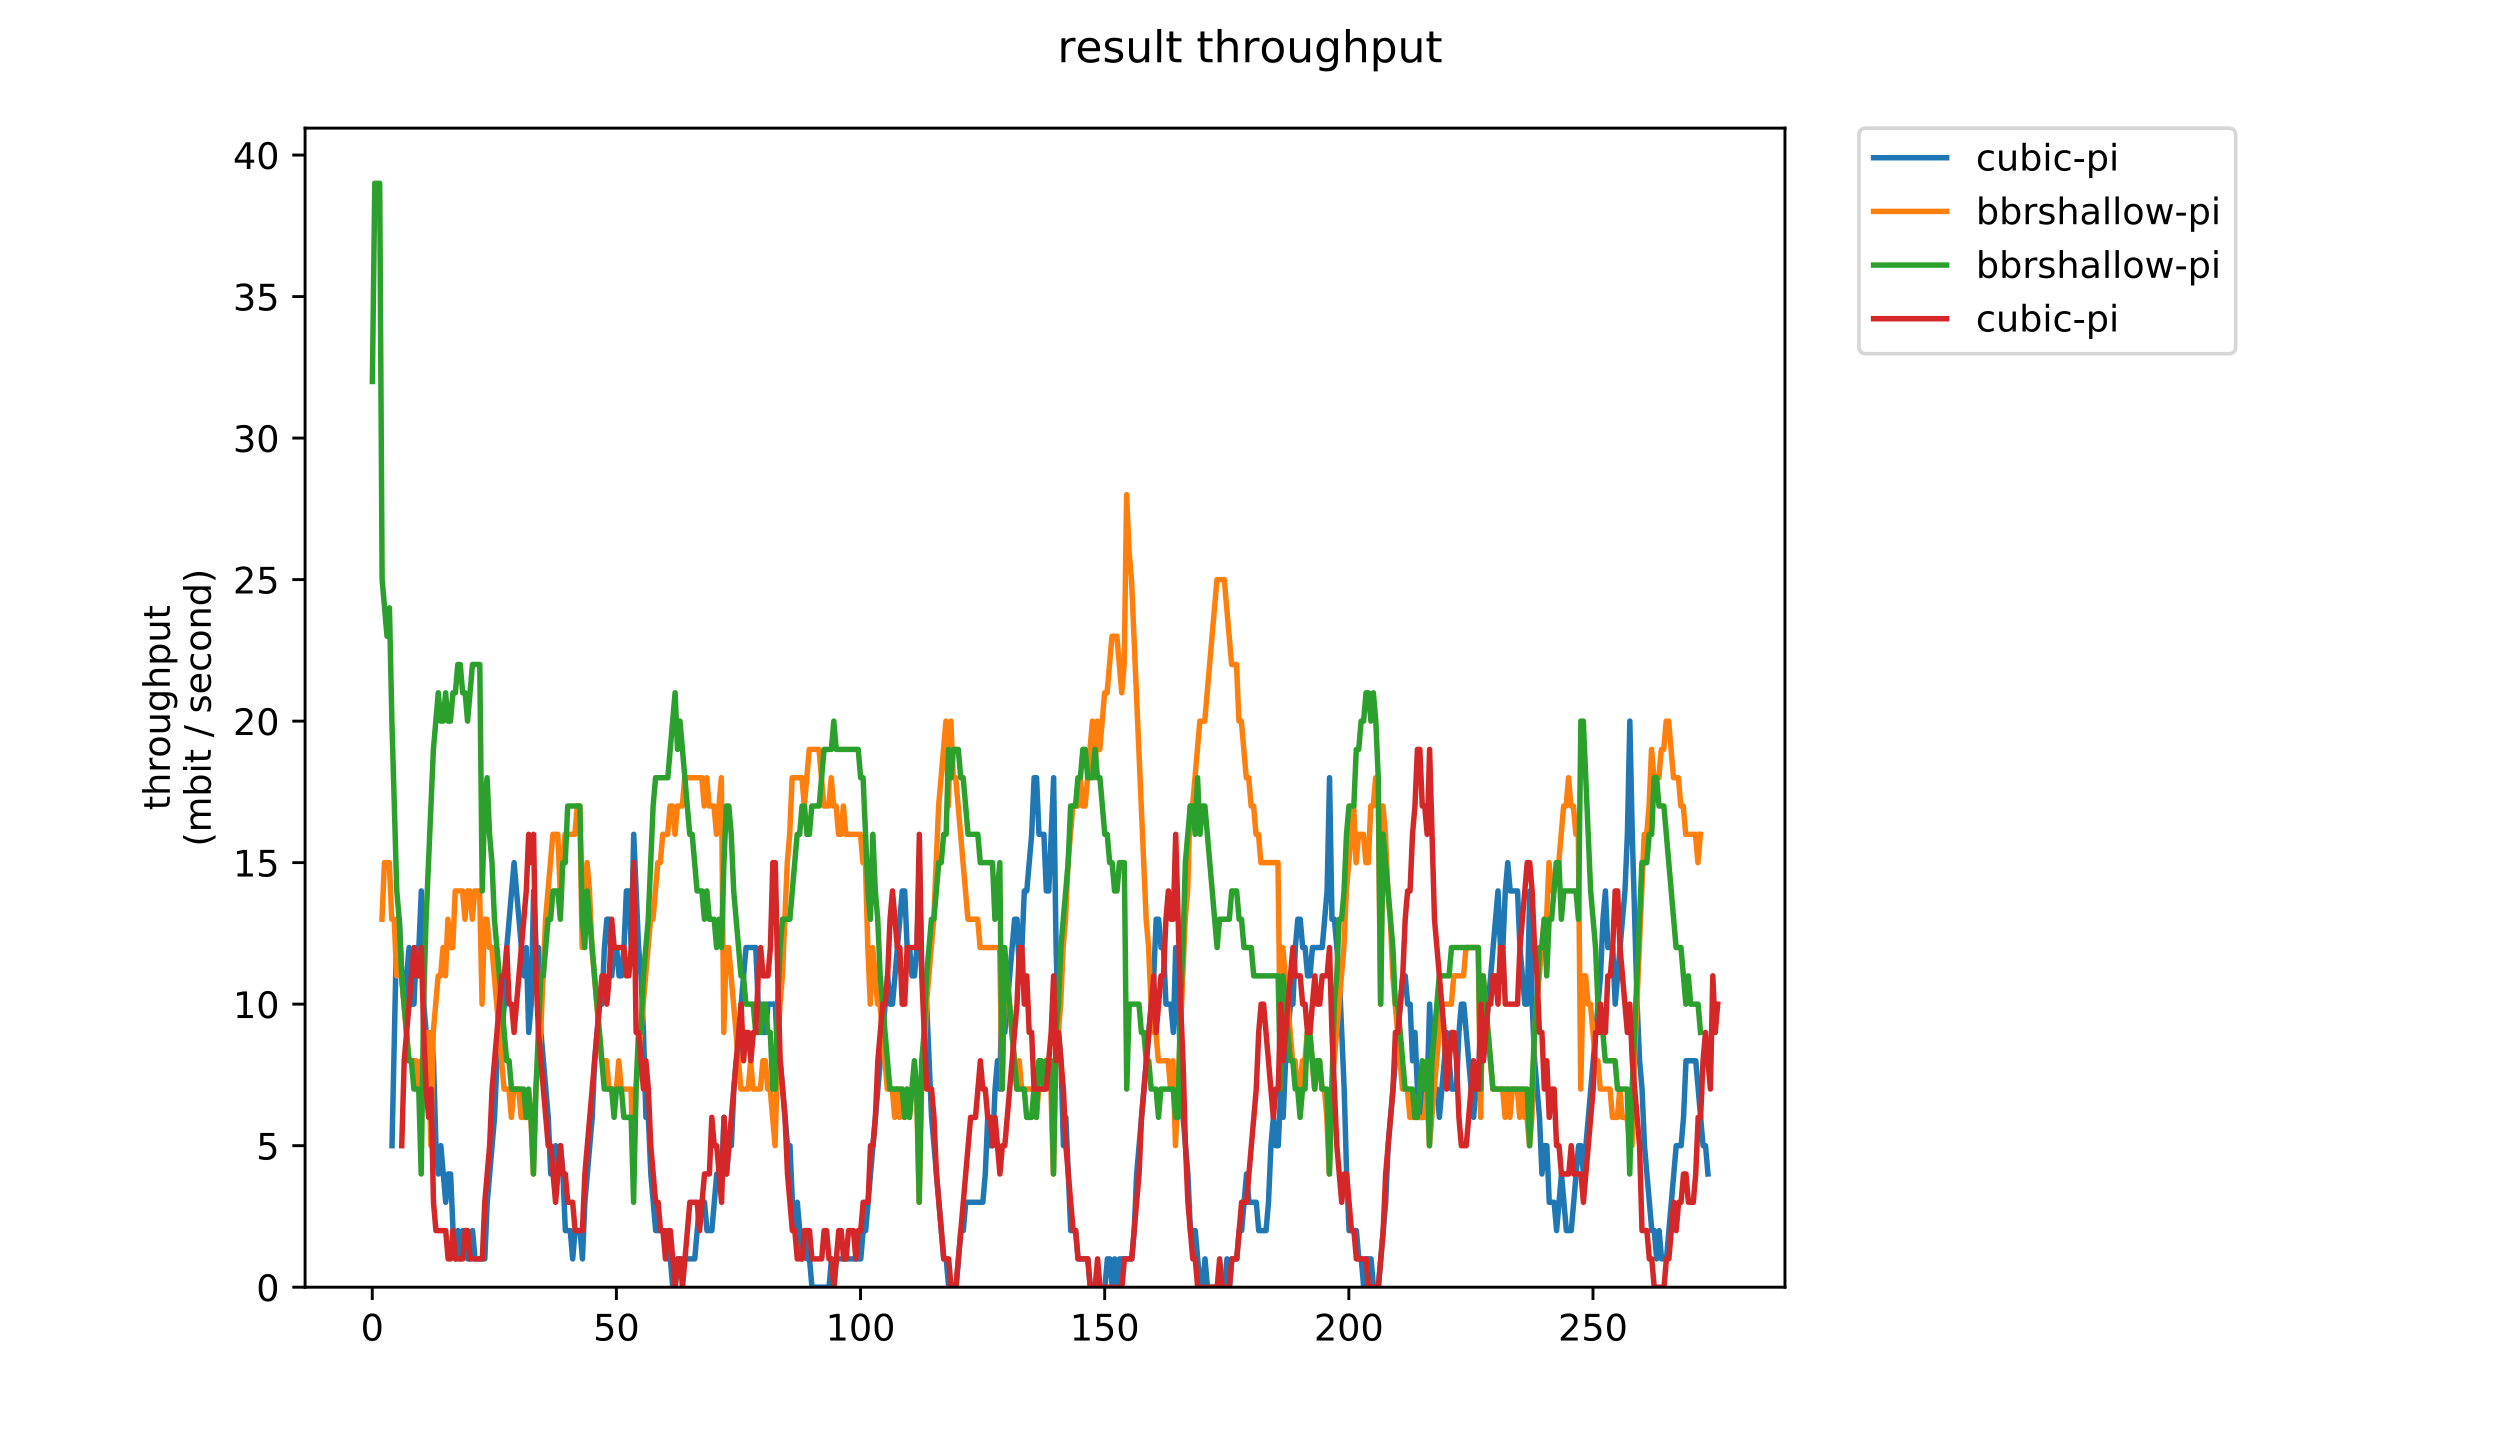 <?xml version="1.0" encoding="utf-8" standalone="no"?>
<!DOCTYPE svg PUBLIC "-//W3C//DTD SVG 1.1//EN"
  "http://www.w3.org/Graphics/SVG/1.1/DTD/svg11.dtd">
<!-- Created with matplotlib (https://matplotlib.org/) -->
<svg height="396pt" version="1.1" viewBox="0 0 684 396" width="684pt" xmlns="http://www.w3.org/2000/svg" xmlns:xlink="http://www.w3.org/1999/xlink">
 <defs>
  <style type="text/css">
*{stroke-linecap:butt;stroke-linejoin:round;}
  </style>
 </defs>
 <g id="figure_1">
  <g id="patch_1">
   <path d="M 0 396 
L 684 396 
L 684 0 
L 0 0 
z
" style="fill:#ffffff;"/>
  </g>
  <g id="axes_1">
   <g id="patch_2">
    <path d="M 83.472 352.174 
L 488.365 352.174 
L 488.365 35.062 
L 83.472 35.062 
z
" style="fill:#ffffff;"/>
   </g>
   <g id="matplotlib.axis_1">
    <g id="xtick_1">
     <g id="line2d_1">
      <defs>
       <path d="M 0 0 
L 0 3.5 
" id="m245834bb10" style="stroke:#000000;stroke-width:0.8;"/>
      </defs>
      <g>
       <use style="stroke:#000000;stroke-width:0.8;" x="101.849" xlink:href="#m245834bb10" y="352.174"/>
      </g>
     </g>
     <g id="text_1">
      <!-- 0 -->
      <defs>
       <path d="M 31.781 66.406 
Q 24.172 66.406 20.328 58.906 
Q 16.5 51.422 16.5 36.375 
Q 16.5 21.391 20.328 13.891 
Q 24.172 6.391 31.781 6.391 
Q 39.453 6.391 43.281 13.891 
Q 47.125 21.391 47.125 36.375 
Q 47.125 51.422 43.281 58.906 
Q 39.453 66.406 31.781 66.406 
z
M 31.781 74.219 
Q 44.047 74.219 50.516 64.516 
Q 56.984 54.828 56.984 36.375 
Q 56.984 17.969 50.516 8.266 
Q 44.047 -1.422 31.781 -1.422 
Q 19.531 -1.422 13.062 8.266 
Q 6.594 17.969 6.594 36.375 
Q 6.594 54.828 13.062 64.516 
Q 19.531 74.219 31.781 74.219 
z
" id="DejaVuSans-48"/>
      </defs>
      <g transform="translate(98.667 366.773)scale(0.1 -0.1)">
       <use xlink:href="#DejaVuSans-48"/>
      </g>
     </g>
    </g>
    <g id="xtick_2">
     <g id="line2d_2">
      <g>
       <use style="stroke:#000000;stroke-width:0.8;" x="168.647" xlink:href="#m245834bb10" y="352.174"/>
      </g>
     </g>
     <g id="text_2">
      <!-- 50 -->
      <defs>
       <path d="M 10.797 72.906 
L 49.516 72.906 
L 49.516 64.594 
L 19.828 64.594 
L 19.828 46.734 
Q 21.969 47.469 24.109 47.828 
Q 26.266 48.188 28.422 48.188 
Q 40.625 48.188 47.75 41.5 
Q 54.891 34.812 54.891 23.391 
Q 54.891 11.625 47.562 5.094 
Q 40.234 -1.422 26.906 -1.422 
Q 22.312 -1.422 17.547 -0.641 
Q 12.797 0.141 7.719 1.703 
L 7.719 11.625 
Q 12.109 9.234 16.797 8.062 
Q 21.484 6.891 26.703 6.891 
Q 35.156 6.891 40.078 11.328 
Q 45.016 15.766 45.016 23.391 
Q 45.016 31 40.078 35.438 
Q 35.156 39.891 26.703 39.891 
Q 22.75 39.891 18.812 39.016 
Q 14.891 38.141 10.797 36.281 
z
" id="DejaVuSans-53"/>
      </defs>
      <g transform="translate(162.284 366.773)scale(0.1 -0.1)">
       <use xlink:href="#DejaVuSans-53"/>
       <use x="63.623" xlink:href="#DejaVuSans-48"/>
      </g>
     </g>
    </g>
    <g id="xtick_3">
     <g id="line2d_3">
      <g>
       <use style="stroke:#000000;stroke-width:0.8;" x="235.445" xlink:href="#m245834bb10" y="352.174"/>
      </g>
     </g>
     <g id="text_3">
      <!-- 100 -->
      <defs>
       <path d="M 12.406 8.297 
L 28.516 8.297 
L 28.516 63.922 
L 10.984 60.406 
L 10.984 69.391 
L 28.422 72.906 
L 38.281 72.906 
L 38.281 8.297 
L 54.391 8.297 
L 54.391 0 
L 12.406 0 
z
" id="DejaVuSans-49"/>
      </defs>
      <g transform="translate(225.902 366.773)scale(0.1 -0.1)">
       <use xlink:href="#DejaVuSans-49"/>
       <use x="63.623" xlink:href="#DejaVuSans-48"/>
       <use x="127.246" xlink:href="#DejaVuSans-48"/>
      </g>
     </g>
    </g>
    <g id="xtick_4">
     <g id="line2d_4">
      <g>
       <use style="stroke:#000000;stroke-width:0.8;" x="302.244" xlink:href="#m245834bb10" y="352.174"/>
      </g>
     </g>
     <g id="text_4">
      <!-- 150 -->
      <g transform="translate(292.7 366.773)scale(0.1 -0.1)">
       <use xlink:href="#DejaVuSans-49"/>
       <use x="63.623" xlink:href="#DejaVuSans-53"/>
       <use x="127.246" xlink:href="#DejaVuSans-48"/>
      </g>
     </g>
    </g>
    <g id="xtick_5">
     <g id="line2d_5">
      <g>
       <use style="stroke:#000000;stroke-width:0.8;" x="369.042" xlink:href="#m245834bb10" y="352.174"/>
      </g>
     </g>
     <g id="text_5">
      <!-- 200 -->
      <defs>
       <path d="M 19.188 8.297 
L 53.609 8.297 
L 53.609 0 
L 7.328 0 
L 7.328 8.297 
Q 12.938 14.109 22.625 23.891 
Q 32.328 33.688 34.812 36.531 
Q 39.547 41.844 41.422 45.531 
Q 43.312 49.219 43.312 52.781 
Q 43.312 58.594 39.234 62.25 
Q 35.156 65.922 28.609 65.922 
Q 23.969 65.922 18.812 64.312 
Q 13.672 62.703 7.812 59.422 
L 7.812 69.391 
Q 13.766 71.781 18.938 73 
Q 24.125 74.219 28.422 74.219 
Q 39.75 74.219 46.484 68.547 
Q 53.219 62.891 53.219 53.422 
Q 53.219 48.922 51.531 44.891 
Q 49.859 40.875 45.406 35.406 
Q 44.188 33.984 37.641 27.219 
Q 31.109 20.453 19.188 8.297 
z
" id="DejaVuSans-50"/>
      </defs>
      <g transform="translate(359.498 366.773)scale(0.1 -0.1)">
       <use xlink:href="#DejaVuSans-50"/>
       <use x="63.623" xlink:href="#DejaVuSans-48"/>
       <use x="127.246" xlink:href="#DejaVuSans-48"/>
      </g>
     </g>
    </g>
    <g id="xtick_6">
     <g id="line2d_6">
      <g>
       <use style="stroke:#000000;stroke-width:0.8;" x="435.84" xlink:href="#m245834bb10" y="352.174"/>
      </g>
     </g>
     <g id="text_6">
      <!-- 250 -->
      <g transform="translate(426.297 366.773)scale(0.1 -0.1)">
       <use xlink:href="#DejaVuSans-50"/>
       <use x="63.623" xlink:href="#DejaVuSans-53"/>
       <use x="127.246" xlink:href="#DejaVuSans-48"/>
      </g>
     </g>
    </g>
   </g>
   <g id="matplotlib.axis_2">
    <g id="ytick_1">
     <g id="line2d_7">
      <defs>
       <path d="M 0 0 
L -3.5 0 
" id="m612b06672f" style="stroke:#000000;stroke-width:0.8;"/>
      </defs>
      <g>
       <use style="stroke:#000000;stroke-width:0.8;" x="83.472" xlink:href="#m612b06672f" y="352.174"/>
      </g>
     </g>
     <g id="text_7">
      <!-- 0 -->
      <g transform="translate(70.11 355.973)scale(0.1 -0.1)">
       <use xlink:href="#DejaVuSans-48"/>
      </g>
     </g>
    </g>
    <g id="ytick_2">
     <g id="line2d_8">
      <g>
       <use style="stroke:#000000;stroke-width:0.8;" x="83.472" xlink:href="#m612b06672f" y="313.455"/>
      </g>
     </g>
     <g id="text_8">
      <!-- 5 -->
      <g transform="translate(70.11 317.254)scale(0.1 -0.1)">
       <use xlink:href="#DejaVuSans-53"/>
      </g>
     </g>
    </g>
    <g id="ytick_3">
     <g id="line2d_9">
      <g>
       <use style="stroke:#000000;stroke-width:0.8;" x="83.472" xlink:href="#m612b06672f" y="274.735"/>
      </g>
     </g>
     <g id="text_9">
      <!-- 10 -->
      <g transform="translate(63.747 278.535)scale(0.1 -0.1)">
       <use xlink:href="#DejaVuSans-49"/>
       <use x="63.623" xlink:href="#DejaVuSans-48"/>
      </g>
     </g>
    </g>
    <g id="ytick_4">
     <g id="line2d_10">
      <g>
       <use style="stroke:#000000;stroke-width:0.8;" x="83.472" xlink:href="#m612b06672f" y="236.016"/>
      </g>
     </g>
     <g id="text_10">
      <!-- 15 -->
      <g transform="translate(63.747 239.815)scale(0.1 -0.1)">
       <use xlink:href="#DejaVuSans-49"/>
       <use x="63.623" xlink:href="#DejaVuSans-53"/>
      </g>
     </g>
    </g>
    <g id="ytick_5">
     <g id="line2d_11">
      <g>
       <use style="stroke:#000000;stroke-width:0.8;" x="83.472" xlink:href="#m612b06672f" y="197.297"/>
      </g>
     </g>
     <g id="text_11">
      <!-- 20 -->
      <g transform="translate(63.747 201.096)scale(0.1 -0.1)">
       <use xlink:href="#DejaVuSans-50"/>
       <use x="63.623" xlink:href="#DejaVuSans-48"/>
      </g>
     </g>
    </g>
    <g id="ytick_6">
     <g id="line2d_12">
      <g>
       <use style="stroke:#000000;stroke-width:0.8;" x="83.472" xlink:href="#m612b06672f" y="158.577"/>
      </g>
     </g>
     <g id="text_12">
      <!-- 25 -->
      <g transform="translate(63.747 162.377)scale(0.1 -0.1)">
       <use xlink:href="#DejaVuSans-50"/>
       <use x="63.623" xlink:href="#DejaVuSans-53"/>
      </g>
     </g>
    </g>
    <g id="ytick_7">
     <g id="line2d_13">
      <g>
       <use style="stroke:#000000;stroke-width:0.8;" x="83.472" xlink:href="#m612b06672f" y="119.858"/>
      </g>
     </g>
     <g id="text_13">
      <!-- 30 -->
      <defs>
       <path d="M 40.578 39.312 
Q 47.656 37.797 51.625 33 
Q 55.609 28.219 55.609 21.188 
Q 55.609 10.406 48.188 4.484 
Q 40.766 -1.422 27.094 -1.422 
Q 22.516 -1.422 17.656 -0.516 
Q 12.797 0.391 7.625 2.203 
L 7.625 11.719 
Q 11.719 9.328 16.594 8.109 
Q 21.484 6.891 26.812 6.891 
Q 36.078 6.891 40.938 10.547 
Q 45.797 14.203 45.797 21.188 
Q 45.797 27.641 41.281 31.266 
Q 36.766 34.906 28.719 34.906 
L 20.219 34.906 
L 20.219 43.016 
L 29.109 43.016 
Q 36.375 43.016 40.234 45.922 
Q 44.094 48.828 44.094 54.297 
Q 44.094 59.906 40.109 62.906 
Q 36.141 65.922 28.719 65.922 
Q 24.656 65.922 20.016 65.031 
Q 15.375 64.156 9.812 62.312 
L 9.812 71.094 
Q 15.438 72.656 20.344 73.438 
Q 25.25 74.219 29.594 74.219 
Q 40.828 74.219 47.359 69.109 
Q 53.906 64.016 53.906 55.328 
Q 53.906 49.266 50.438 45.094 
Q 46.969 40.922 40.578 39.312 
z
" id="DejaVuSans-51"/>
      </defs>
      <g transform="translate(63.747 123.657)scale(0.1 -0.1)">
       <use xlink:href="#DejaVuSans-51"/>
       <use x="63.623" xlink:href="#DejaVuSans-48"/>
      </g>
     </g>
    </g>
    <g id="ytick_8">
     <g id="line2d_14">
      <g>
       <use style="stroke:#000000;stroke-width:0.8;" x="83.472" xlink:href="#m612b06672f" y="81.139"/>
      </g>
     </g>
     <g id="text_14">
      <!-- 35 -->
      <g transform="translate(63.747 84.938)scale(0.1 -0.1)">
       <use xlink:href="#DejaVuSans-51"/>
       <use x="63.623" xlink:href="#DejaVuSans-53"/>
      </g>
     </g>
    </g>
    <g id="ytick_9">
     <g id="line2d_15">
      <g>
       <use style="stroke:#000000;stroke-width:0.8;" x="83.472" xlink:href="#m612b06672f" y="42.419"/>
      </g>
     </g>
     <g id="text_15">
      <!-- 40 -->
      <defs>
       <path d="M 37.797 64.312 
L 12.891 25.391 
L 37.797 25.391 
z
M 35.203 72.906 
L 47.609 72.906 
L 47.609 25.391 
L 58.016 25.391 
L 58.016 17.188 
L 47.609 17.188 
L 47.609 0 
L 37.797 0 
L 37.797 17.188 
L 4.891 17.188 
L 4.891 26.703 
z
" id="DejaVuSans-52"/>
      </defs>
      <g transform="translate(63.747 46.218)scale(0.1 -0.1)">
       <use xlink:href="#DejaVuSans-52"/>
       <use x="63.623" xlink:href="#DejaVuSans-48"/>
      </g>
     </g>
    </g>
    <g id="text_16">
     <!-- throughput -->
     <defs>
      <path d="M 18.312 70.219 
L 18.312 54.688 
L 36.812 54.688 
L 36.812 47.703 
L 18.312 47.703 
L 18.312 18.016 
Q 18.312 11.328 20.141 9.422 
Q 21.969 7.516 27.594 7.516 
L 36.812 7.516 
L 36.812 0 
L 27.594 0 
Q 17.188 0 13.234 3.875 
Q 9.281 7.766 9.281 18.016 
L 9.281 47.703 
L 2.688 47.703 
L 2.688 54.688 
L 9.281 54.688 
L 9.281 70.219 
z
" id="DejaVuSans-116"/>
      <path d="M 54.891 33.016 
L 54.891 0 
L 45.906 0 
L 45.906 32.719 
Q 45.906 40.484 42.875 44.328 
Q 39.844 48.188 33.797 48.188 
Q 26.516 48.188 22.312 43.547 
Q 18.109 38.922 18.109 30.906 
L 18.109 0 
L 9.078 0 
L 9.078 75.984 
L 18.109 75.984 
L 18.109 46.188 
Q 21.344 51.125 25.703 53.562 
Q 30.078 56 35.797 56 
Q 45.219 56 50.047 50.172 
Q 54.891 44.344 54.891 33.016 
z
" id="DejaVuSans-104"/>
      <path d="M 41.109 46.297 
Q 39.594 47.172 37.812 47.578 
Q 36.031 48 33.891 48 
Q 26.266 48 22.188 43.047 
Q 18.109 38.094 18.109 28.812 
L 18.109 0 
L 9.078 0 
L 9.078 54.688 
L 18.109 54.688 
L 18.109 46.188 
Q 20.953 51.172 25.484 53.578 
Q 30.031 56 36.531 56 
Q 37.453 56 38.578 55.875 
Q 39.703 55.766 41.062 55.516 
z
" id="DejaVuSans-114"/>
      <path d="M 30.609 48.391 
Q 23.391 48.391 19.188 42.75 
Q 14.984 37.109 14.984 27.297 
Q 14.984 17.484 19.156 11.844 
Q 23.344 6.203 30.609 6.203 
Q 37.797 6.203 41.984 11.859 
Q 46.188 17.531 46.188 27.297 
Q 46.188 37.016 41.984 42.703 
Q 37.797 48.391 30.609 48.391 
z
M 30.609 56 
Q 42.328 56 49.016 48.375 
Q 55.719 40.766 55.719 27.297 
Q 55.719 13.875 49.016 6.219 
Q 42.328 -1.422 30.609 -1.422 
Q 18.844 -1.422 12.172 6.219 
Q 5.516 13.875 5.516 27.297 
Q 5.516 40.766 12.172 48.375 
Q 18.844 56 30.609 56 
z
" id="DejaVuSans-111"/>
      <path d="M 8.5 21.578 
L 8.5 54.688 
L 17.484 54.688 
L 17.484 21.922 
Q 17.484 14.156 20.5 10.266 
Q 23.531 6.391 29.594 6.391 
Q 36.859 6.391 41.078 11.031 
Q 45.312 15.672 45.312 23.688 
L 45.312 54.688 
L 54.297 54.688 
L 54.297 0 
L 45.312 0 
L 45.312 8.406 
Q 42.047 3.422 37.719 1 
Q 33.406 -1.422 27.688 -1.422 
Q 18.266 -1.422 13.375 4.438 
Q 8.5 10.297 8.5 21.578 
z
M 31.109 56 
z
" id="DejaVuSans-117"/>
      <path d="M 45.406 27.984 
Q 45.406 37.75 41.375 43.109 
Q 37.359 48.484 30.078 48.484 
Q 22.859 48.484 18.828 43.109 
Q 14.797 37.75 14.797 27.984 
Q 14.797 18.266 18.828 12.891 
Q 22.859 7.516 30.078 7.516 
Q 37.359 7.516 41.375 12.891 
Q 45.406 18.266 45.406 27.984 
z
M 54.391 6.781 
Q 54.391 -7.172 48.188 -13.984 
Q 42 -20.797 29.203 -20.797 
Q 24.469 -20.797 20.266 -20.094 
Q 16.062 -19.391 12.109 -17.922 
L 12.109 -9.188 
Q 16.062 -11.328 19.922 -12.344 
Q 23.781 -13.375 27.781 -13.375 
Q 36.625 -13.375 41.016 -8.766 
Q 45.406 -4.156 45.406 5.172 
L 45.406 9.625 
Q 42.625 4.781 38.281 2.391 
Q 33.938 0 27.875 0 
Q 17.828 0 11.672 7.656 
Q 5.516 15.328 5.516 27.984 
Q 5.516 40.672 11.672 48.328 
Q 17.828 56 27.875 56 
Q 33.938 56 38.281 53.609 
Q 42.625 51.219 45.406 46.391 
L 45.406 54.688 
L 54.391 54.688 
z
" id="DejaVuSans-103"/>
      <path d="M 18.109 8.203 
L 18.109 -20.797 
L 9.078 -20.797 
L 9.078 54.688 
L 18.109 54.688 
L 18.109 46.391 
Q 20.953 51.266 25.266 53.625 
Q 29.594 56 35.594 56 
Q 45.562 56 51.781 48.094 
Q 58.016 40.188 58.016 27.297 
Q 58.016 14.406 51.781 6.484 
Q 45.562 -1.422 35.594 -1.422 
Q 29.594 -1.422 25.266 0.953 
Q 20.953 3.328 18.109 8.203 
z
M 48.688 27.297 
Q 48.688 37.203 44.609 42.844 
Q 40.531 48.484 33.406 48.484 
Q 26.266 48.484 22.188 42.844 
Q 18.109 37.203 18.109 27.297 
Q 18.109 17.391 22.188 11.75 
Q 26.266 6.109 33.406 6.109 
Q 40.531 6.109 44.609 11.75 
Q 48.688 17.391 48.688 27.297 
z
" id="DejaVuSans-112"/>
     </defs>
     <g transform="translate(46.47 221.675)rotate(-90)scale(0.1 -0.1)">
      <use xlink:href="#DejaVuSans-116"/>
      <use x="39.209" xlink:href="#DejaVuSans-104"/>
      <use x="102.588" xlink:href="#DejaVuSans-114"/>
      <use x="143.67" xlink:href="#DejaVuSans-111"/>
      <use x="204.852" xlink:href="#DejaVuSans-117"/>
      <use x="268.23" xlink:href="#DejaVuSans-103"/>
      <use x="331.707" xlink:href="#DejaVuSans-104"/>
      <use x="395.086" xlink:href="#DejaVuSans-112"/>
      <use x="458.562" xlink:href="#DejaVuSans-117"/>
      <use x="521.941" xlink:href="#DejaVuSans-116"/>
     </g>
     <!-- (mbit / second) -->
     <defs>
      <path d="M 31 75.875 
Q 24.469 64.656 21.281 53.656 
Q 18.109 42.672 18.109 31.391 
Q 18.109 20.125 21.312 9.062 
Q 24.516 -2 31 -13.188 
L 23.188 -13.188 
Q 15.875 -1.703 12.234 9.375 
Q 8.594 20.453 8.594 31.391 
Q 8.594 42.281 12.203 53.312 
Q 15.828 64.359 23.188 75.875 
z
" id="DejaVuSans-40"/>
      <path d="M 52 44.188 
Q 55.375 50.25 60.062 53.125 
Q 64.75 56 71.094 56 
Q 79.641 56 84.281 50.016 
Q 88.922 44.047 88.922 33.016 
L 88.922 0 
L 79.891 0 
L 79.891 32.719 
Q 79.891 40.578 77.094 44.375 
Q 74.312 48.188 68.609 48.188 
Q 61.625 48.188 57.562 43.547 
Q 53.516 38.922 53.516 30.906 
L 53.516 0 
L 44.484 0 
L 44.484 32.719 
Q 44.484 40.625 41.703 44.406 
Q 38.922 48.188 33.109 48.188 
Q 26.219 48.188 22.156 43.531 
Q 18.109 38.875 18.109 30.906 
L 18.109 0 
L 9.078 0 
L 9.078 54.688 
L 18.109 54.688 
L 18.109 46.188 
Q 21.188 51.219 25.484 53.609 
Q 29.781 56 35.688 56 
Q 41.656 56 45.828 52.969 
Q 50 49.953 52 44.188 
z
" id="DejaVuSans-109"/>
      <path d="M 48.688 27.297 
Q 48.688 37.203 44.609 42.844 
Q 40.531 48.484 33.406 48.484 
Q 26.266 48.484 22.188 42.844 
Q 18.109 37.203 18.109 27.297 
Q 18.109 17.391 22.188 11.75 
Q 26.266 6.109 33.406 6.109 
Q 40.531 6.109 44.609 11.75 
Q 48.688 17.391 48.688 27.297 
z
M 18.109 46.391 
Q 20.953 51.266 25.266 53.625 
Q 29.594 56 35.594 56 
Q 45.562 56 51.781 48.094 
Q 58.016 40.188 58.016 27.297 
Q 58.016 14.406 51.781 6.484 
Q 45.562 -1.422 35.594 -1.422 
Q 29.594 -1.422 25.266 0.953 
Q 20.953 3.328 18.109 8.203 
L 18.109 0 
L 9.078 0 
L 9.078 75.984 
L 18.109 75.984 
z
" id="DejaVuSans-98"/>
      <path d="M 9.422 54.688 
L 18.406 54.688 
L 18.406 0 
L 9.422 0 
z
M 9.422 75.984 
L 18.406 75.984 
L 18.406 64.594 
L 9.422 64.594 
z
" id="DejaVuSans-105"/>
      <path id="DejaVuSans-32"/>
      <path d="M 25.391 72.906 
L 33.688 72.906 
L 8.297 -9.281 
L 0 -9.281 
z
" id="DejaVuSans-47"/>
      <path d="M 44.281 53.078 
L 44.281 44.578 
Q 40.484 46.531 36.375 47.5 
Q 32.281 48.484 27.875 48.484 
Q 21.188 48.484 17.844 46.438 
Q 14.5 44.391 14.5 40.281 
Q 14.5 37.156 16.891 35.375 
Q 19.281 33.594 26.516 31.984 
L 29.594 31.297 
Q 39.156 29.25 43.188 25.516 
Q 47.219 21.781 47.219 15.094 
Q 47.219 7.469 41.188 3.016 
Q 35.156 -1.422 24.609 -1.422 
Q 20.219 -1.422 15.453 -0.562 
Q 10.688 0.297 5.422 2 
L 5.422 11.281 
Q 10.406 8.688 15.234 7.391 
Q 20.062 6.109 24.812 6.109 
Q 31.156 6.109 34.562 8.281 
Q 37.984 10.453 37.984 14.406 
Q 37.984 18.062 35.516 20.016 
Q 33.062 21.969 24.703 23.781 
L 21.578 24.516 
Q 13.234 26.266 9.516 29.906 
Q 5.812 33.547 5.812 39.891 
Q 5.812 47.609 11.281 51.797 
Q 16.75 56 26.812 56 
Q 31.781 56 36.172 55.266 
Q 40.578 54.547 44.281 53.078 
z
" id="DejaVuSans-115"/>
      <path d="M 56.203 29.594 
L 56.203 25.203 
L 14.891 25.203 
Q 15.484 15.922 20.484 11.062 
Q 25.484 6.203 34.422 6.203 
Q 39.594 6.203 44.453 7.469 
Q 49.312 8.734 54.109 11.281 
L 54.109 2.781 
Q 49.266 0.734 44.188 -0.344 
Q 39.109 -1.422 33.891 -1.422 
Q 20.797 -1.422 13.156 6.188 
Q 5.516 13.812 5.516 26.812 
Q 5.516 40.234 12.766 48.109 
Q 20.016 56 32.328 56 
Q 43.359 56 49.781 48.891 
Q 56.203 41.797 56.203 29.594 
z
M 47.219 32.234 
Q 47.125 39.594 43.094 43.984 
Q 39.062 48.391 32.422 48.391 
Q 24.906 48.391 20.391 44.141 
Q 15.875 39.891 15.188 32.172 
z
" id="DejaVuSans-101"/>
      <path d="M 48.781 52.594 
L 48.781 44.188 
Q 44.969 46.297 41.141 47.344 
Q 37.312 48.391 33.406 48.391 
Q 24.656 48.391 19.812 42.844 
Q 14.984 37.312 14.984 27.297 
Q 14.984 17.281 19.812 11.734 
Q 24.656 6.203 33.406 6.203 
Q 37.312 6.203 41.141 7.25 
Q 44.969 8.297 48.781 10.406 
L 48.781 2.094 
Q 45.016 0.344 40.984 -0.531 
Q 36.969 -1.422 32.422 -1.422 
Q 20.062 -1.422 12.781 6.344 
Q 5.516 14.109 5.516 27.297 
Q 5.516 40.672 12.859 48.328 
Q 20.219 56 33.016 56 
Q 37.156 56 41.109 55.141 
Q 45.062 54.297 48.781 52.594 
z
" id="DejaVuSans-99"/>
      <path d="M 54.891 33.016 
L 54.891 0 
L 45.906 0 
L 45.906 32.719 
Q 45.906 40.484 42.875 44.328 
Q 39.844 48.188 33.797 48.188 
Q 26.516 48.188 22.312 43.547 
Q 18.109 38.922 18.109 30.906 
L 18.109 0 
L 9.078 0 
L 9.078 54.688 
L 18.109 54.688 
L 18.109 46.188 
Q 21.344 51.125 25.703 53.562 
Q 30.078 56 35.797 56 
Q 45.219 56 50.047 50.172 
Q 54.891 44.344 54.891 33.016 
z
" id="DejaVuSans-110"/>
      <path d="M 45.406 46.391 
L 45.406 75.984 
L 54.391 75.984 
L 54.391 0 
L 45.406 0 
L 45.406 8.203 
Q 42.578 3.328 38.25 0.953 
Q 33.938 -1.422 27.875 -1.422 
Q 17.969 -1.422 11.734 6.484 
Q 5.516 14.406 5.516 27.297 
Q 5.516 40.188 11.734 48.094 
Q 17.969 56 27.875 56 
Q 33.938 56 38.25 53.625 
Q 42.578 51.266 45.406 46.391 
z
M 14.797 27.297 
Q 14.797 17.391 18.875 11.75 
Q 22.953 6.109 30.078 6.109 
Q 37.203 6.109 41.297 11.75 
Q 45.406 17.391 45.406 27.297 
Q 45.406 37.203 41.297 42.844 
Q 37.203 48.484 30.078 48.484 
Q 22.953 48.484 18.875 42.844 
Q 14.797 37.203 14.797 27.297 
z
" id="DejaVuSans-100"/>
      <path d="M 8.016 75.875 
L 15.828 75.875 
Q 23.141 64.359 26.781 53.312 
Q 30.422 42.281 30.422 31.391 
Q 30.422 20.453 26.781 9.375 
Q 23.141 -1.703 15.828 -13.188 
L 8.016 -13.188 
Q 14.5 -2 17.703 9.062 
Q 20.906 20.125 20.906 31.391 
Q 20.906 42.672 17.703 53.656 
Q 14.5 64.656 8.016 75.875 
z
" id="DejaVuSans-41"/>
     </defs>
     <g transform="translate(57.668 231.609)rotate(-90)scale(0.1 -0.1)">
      <use xlink:href="#DejaVuSans-40"/>
      <use x="39.014" xlink:href="#DejaVuSans-109"/>
      <use x="136.426" xlink:href="#DejaVuSans-98"/>
      <use x="199.902" xlink:href="#DejaVuSans-105"/>
      <use x="227.686" xlink:href="#DejaVuSans-116"/>
      <use x="266.895" xlink:href="#DejaVuSans-32"/>
      <use x="298.682" xlink:href="#DejaVuSans-47"/>
      <use x="332.373" xlink:href="#DejaVuSans-32"/>
      <use x="364.16" xlink:href="#DejaVuSans-115"/>
      <use x="416.26" xlink:href="#DejaVuSans-101"/>
      <use x="477.783" xlink:href="#DejaVuSans-99"/>
      <use x="532.764" xlink:href="#DejaVuSans-111"/>
      <use x="593.945" xlink:href="#DejaVuSans-110"/>
      <use x="657.324" xlink:href="#DejaVuSans-100"/>
      <use x="720.801" xlink:href="#DejaVuSans-41"/>
     </g>
    </g>
   </g>
   <g id="line2d_16">
    <path clip-path="url(#pf2ab424a81)" d="M 107.254 313.455 
L 108.59 251.504 
L 109.258 251.504 
L 109.926 266.992 
L 110.594 274.735 
L 111.93 259.248 
L 112.598 274.735 
L 113.266 274.735 
L 113.934 259.248 
L 114.602 259.248 
L 115.27 243.76 
L 115.938 274.735 
L 116.606 282.479 
L 117.274 297.967 
L 117.942 282.479 
L 118.61 290.223 
L 119.278 313.455 
L 119.946 321.199 
L 120.614 313.455 
L 121.949 328.943 
L 122.617 321.199 
L 123.285 321.199 
L 123.953 336.686 
L 124.621 344.43 
L 125.289 336.686 
L 125.957 344.43 
L 126.625 336.686 
L 127.293 336.686 
L 127.961 344.43 
L 128.629 344.43 
L 129.297 336.686 
L 129.965 344.43 
L 132.637 344.43 
L 133.305 328.943 
L 135.309 305.711 
L 135.977 290.223 
L 136.645 282.479 
L 137.313 282.479 
L 137.981 274.735 
L 138.649 259.248 
L 140.653 236.016 
L 143.325 266.992 
L 143.993 259.248 
L 144.661 282.479 
L 145.329 274.735 
L 145.997 243.76 
L 146.665 259.248 
L 147.333 259.248 
L 148.001 282.479 
L 150.005 305.711 
L 150.673 321.199 
L 151.341 321.199 
L 152.009 313.455 
L 152.677 321.199 
L 153.345 313.455 
L 154.013 321.199 
L 154.681 336.686 
L 156.017 336.686 
L 156.685 344.43 
L 157.353 336.686 
L 158.689 336.686 
L 159.357 344.43 
L 160.025 328.943 
L 162.029 305.711 
L 162.697 290.223 
L 164.032 274.735 
L 164.7 274.735 
L 165.368 259.248 
L 166.036 251.504 
L 166.704 251.504 
L 167.372 266.992 
L 168.04 259.248 
L 168.708 259.248 
L 169.376 266.992 
L 170.044 266.992 
L 170.712 259.248 
L 171.38 243.76 
L 172.048 243.76 
L 172.716 259.248 
L 173.384 228.272 
L 174.72 259.248 
L 175.388 266.992 
L 176.056 282.479 
L 176.724 305.711 
L 177.392 305.711 
L 178.06 321.199 
L 179.396 336.686 
L 182.068 336.686 
L 182.736 344.43 
L 183.404 344.43 
L 184.072 352.174 
L 184.74 352.174 
L 185.408 344.43 
L 190.084 344.43 
L 191.42 328.943 
L 192.756 328.943 
L 193.424 336.686 
L 194.76 336.686 
L 196.096 321.199 
L 197.432 321.199 
L 198.1 305.711 
L 198.768 321.199 
L 199.436 313.455 
L 200.104 313.455 
L 200.772 297.967 
L 201.44 290.223 
L 202.108 290.223 
L 202.776 274.735 
L 204.112 259.248 
L 206.783 259.248 
L 207.451 274.735 
L 208.119 274.735 
L 208.787 282.479 
L 209.455 282.479 
L 210.123 274.735 
L 212.127 274.735 
L 212.795 290.223 
L 213.463 290.223 
L 215.467 313.455 
L 216.135 313.455 
L 216.803 328.943 
L 217.471 336.686 
L 218.139 328.943 
L 219.475 344.43 
L 220.143 336.686 
L 220.811 344.43 
L 221.479 344.43 
L 222.147 352.174 
L 226.823 352.174 
L 227.491 344.43 
L 228.159 352.174 
L 228.827 344.43 
L 235.507 344.43 
L 236.175 336.686 
L 236.843 336.686 
L 242.855 266.992 
L 243.523 274.735 
L 244.191 274.735 
L 246.862 243.76 
L 247.53 243.76 
L 248.198 259.248 
L 248.866 259.248 
L 249.534 266.992 
L 250.202 266.992 
L 250.87 259.248 
L 251.538 236.016 
L 252.206 266.992 
L 252.874 266.992 
L 253.542 274.735 
L 254.878 305.711 
L 258.218 344.43 
L 258.886 344.43 
L 259.554 352.174 
L 261.558 352.174 
L 262.894 336.686 
L 263.562 336.686 
L 264.23 328.943 
L 268.906 328.943 
L 269.574 321.199 
L 270.242 305.711 
L 270.91 313.455 
L 271.578 313.455 
L 272.246 297.967 
L 272.914 290.223 
L 273.582 297.967 
L 274.25 259.248 
L 274.918 282.479 
L 277.59 251.504 
L 278.258 251.504 
L 278.926 266.992 
L 279.594 259.248 
L 280.262 243.76 
L 280.93 243.76 
L 282.266 228.272 
L 282.934 212.784 
L 283.602 212.784 
L 284.27 228.272 
L 285.606 228.272 
L 286.274 243.76 
L 286.942 243.76 
L 288.277 212.784 
L 288.945 259.248 
L 289.613 282.479 
L 290.281 290.223 
L 290.949 313.455 
L 291.617 305.711 
L 292.953 336.686 
L 294.289 336.686 
L 294.957 344.43 
L 297.629 344.43 
L 298.297 352.174 
L 302.305 352.174 
L 302.973 344.43 
L 303.641 344.43 
L 304.309 352.174 
L 304.977 344.43 
L 305.645 352.174 
L 306.313 344.43 
L 309.653 344.43 
L 310.321 336.686 
L 310.989 321.199 
L 315.665 266.992 
L 316.333 251.504 
L 317.001 251.504 
L 317.669 259.248 
L 318.337 259.248 
L 319.005 274.735 
L 320.341 274.735 
L 321.009 282.479 
L 321.677 259.248 
L 323.681 305.711 
L 325.017 321.199 
L 325.685 336.686 
L 327.021 336.686 
L 328.357 352.174 
L 329.024 352.174 
L 329.692 344.43 
L 330.36 352.174 
L 335.036 352.174 
L 335.704 344.43 
L 336.372 352.174 
L 337.04 344.43 
L 338.376 344.43 
L 339.044 336.686 
L 339.712 336.686 
L 341.048 321.199 
L 341.716 328.943 
L 343.72 328.943 
L 344.388 336.686 
L 346.392 336.686 
L 347.06 328.943 
L 347.728 313.455 
L 348.396 305.711 
L 349.064 313.455 
L 349.732 313.455 
L 350.4 297.967 
L 351.068 305.711 
L 351.736 290.223 
L 353.072 274.735 
L 353.74 274.735 
L 354.408 259.248 
L 355.076 251.504 
L 355.744 251.504 
L 356.412 259.248 
L 357.08 259.248 
L 357.748 266.992 
L 358.416 266.992 
L 359.084 259.248 
L 361.756 259.248 
L 363.092 243.76 
L 363.76 212.784 
L 364.428 251.504 
L 365.096 251.504 
L 366.432 266.992 
L 367.768 297.967 
L 368.436 321.199 
L 369.104 336.686 
L 371.107 336.686 
L 371.775 344.43 
L 372.443 344.43 
L 373.111 352.174 
L 373.779 344.43 
L 375.115 344.43 
L 375.783 352.174 
L 377.119 352.174 
L 379.123 328.943 
L 379.791 313.455 
L 383.799 266.992 
L 384.467 266.992 
L 385.135 274.735 
L 385.803 274.735 
L 386.471 290.223 
L 387.139 282.479 
L 387.807 297.967 
L 388.475 305.711 
L 389.143 305.711 
L 389.811 297.967 
L 390.479 297.967 
L 391.147 274.735 
L 391.815 290.223 
L 392.483 297.967 
L 393.151 297.967 
L 393.819 305.711 
L 395.823 282.479 
L 397.159 297.967 
L 398.495 297.967 
L 399.163 282.479 
L 399.831 274.735 
L 400.499 274.735 
L 403.171 305.711 
L 403.839 297.967 
L 404.507 297.967 
L 405.175 274.735 
L 405.843 290.223 
L 409.851 243.76 
L 410.519 259.248 
L 411.187 259.248 
L 411.855 243.76 
L 412.522 236.016 
L 413.19 243.76 
L 415.194 243.76 
L 415.862 259.248 
L 417.198 274.735 
L 417.866 274.735 
L 418.534 243.76 
L 419.202 274.735 
L 419.87 290.223 
L 421.206 305.711 
L 421.874 321.199 
L 422.542 313.455 
L 423.21 313.455 
L 423.878 328.943 
L 425.214 328.943 
L 425.882 336.686 
L 427.218 321.199 
L 428.554 336.686 
L 429.89 336.686 
L 431.894 313.455 
L 432.562 313.455 
L 433.23 321.199 
L 437.906 266.992 
L 438.574 251.504 
L 439.242 243.76 
L 439.91 259.248 
L 441.246 259.248 
L 441.914 274.735 
L 444.586 243.76 
L 445.254 228.272 
L 445.922 197.297 
L 446.59 228.272 
L 447.926 274.735 
L 448.594 290.223 
L 449.262 297.967 
L 449.93 313.455 
L 451.934 336.686 
L 452.602 336.686 
L 453.27 344.43 
L 453.937 336.686 
L 454.605 344.43 
L 455.941 344.43 
L 458.613 313.455 
L 459.949 313.455 
L 460.617 305.711 
L 461.285 290.223 
L 463.957 290.223 
L 465.961 313.455 
L 466.629 313.455 
L 467.297 321.199 
L 467.297 321.199 
" style="fill:none;stroke:#1f77b4;stroke-linecap:square;stroke-width:1.5;"/>
   </g>
   <g id="line2d_17">
    <path clip-path="url(#pf2ab424a81)" d="M 104.51 251.504 
L 105.178 236.016 
L 106.514 236.016 
L 107.182 251.504 
L 107.85 251.504 
L 108.518 266.992 
L 109.186 259.248 
L 111.858 290.223 
L 113.862 290.223 
L 114.53 297.967 
L 115.198 290.223 
L 115.865 290.223 
L 116.533 282.479 
L 117.201 282.479 
L 117.869 313.455 
L 118.537 282.479 
L 119.873 266.992 
L 120.541 266.992 
L 121.209 259.248 
L 121.877 266.992 
L 122.545 251.504 
L 123.213 259.248 
L 123.881 259.248 
L 124.549 243.76 
L 126.553 243.76 
L 127.221 251.504 
L 127.889 243.76 
L 128.557 243.76 
L 129.225 251.504 
L 129.893 243.76 
L 131.229 243.76 
L 131.897 274.735 
L 132.565 251.504 
L 133.233 251.504 
L 133.901 259.248 
L 134.569 259.248 
L 137.909 297.967 
L 139.245 297.967 
L 139.913 305.711 
L 140.581 297.967 
L 141.917 297.967 
L 142.585 305.711 
L 145.257 305.711 
L 145.925 321.199 
L 146.593 297.967 
L 147.929 282.479 
L 149.265 251.504 
L 151.269 228.272 
L 152.605 228.272 
L 153.273 243.76 
L 154.609 228.272 
L 157.28 228.272 
L 157.948 220.528 
L 158.616 220.528 
L 159.284 259.248 
L 159.952 243.76 
L 160.62 236.016 
L 161.288 243.76 
L 161.956 259.248 
L 164.628 290.223 
L 165.964 290.223 
L 166.632 297.967 
L 168.636 297.967 
L 169.304 290.223 
L 169.972 297.967 
L 172.644 297.967 
L 173.312 321.199 
L 173.98 297.967 
L 177.988 251.504 
L 178.656 251.504 
L 179.992 236.016 
L 180.66 236.016 
L 181.328 228.272 
L 182.664 228.272 
L 183.332 220.528 
L 184 220.528 
L 184.668 228.272 
L 185.336 220.528 
L 186.672 220.528 
L 187.34 212.784 
L 192.016 212.784 
L 192.684 220.528 
L 193.352 212.784 
L 194.02 220.528 
L 195.356 220.528 
L 196.024 228.272 
L 197.36 212.784 
L 198.028 282.479 
L 198.695 259.248 
L 199.363 259.248 
L 202.703 297.967 
L 204.707 297.967 
L 205.375 290.223 
L 206.043 297.967 
L 208.047 297.967 
L 208.715 290.223 
L 209.383 290.223 
L 210.051 297.967 
L 210.719 297.967 
L 212.055 313.455 
L 212.723 290.223 
L 213.391 274.735 
L 214.059 266.992 
L 215.395 236.016 
L 216.063 228.272 
L 216.731 212.784 
L 219.403 212.784 
L 220.071 220.528 
L 221.407 205.041 
L 224.079 205.041 
L 225.415 220.528 
L 226.751 220.528 
L 227.419 212.784 
L 228.087 220.528 
L 228.755 220.528 
L 229.423 228.272 
L 230.091 228.272 
L 230.759 220.528 
L 231.427 228.272 
L 235.435 228.272 
L 236.103 236.016 
L 236.771 236.016 
L 237.439 259.248 
L 238.107 274.735 
L 238.775 259.248 
L 240.11 274.735 
L 240.778 274.735 
L 242.782 297.967 
L 244.118 297.967 
L 244.786 305.711 
L 245.454 297.967 
L 246.122 305.711 
L 246.79 297.967 
L 247.458 305.711 
L 248.126 297.967 
L 248.794 305.711 
L 249.462 297.967 
L 250.798 297.967 
L 251.466 328.943 
L 252.134 297.967 
L 252.802 290.223 
L 253.47 274.735 
L 255.474 251.504 
L 256.81 220.528 
L 258.814 197.297 
L 259.482 220.528 
L 260.15 197.297 
L 260.818 212.784 
L 261.486 212.784 
L 264.826 251.504 
L 267.498 251.504 
L 268.166 259.248 
L 273.51 259.248 
L 274.178 297.967 
L 274.846 266.992 
L 275.514 266.992 
L 278.186 297.967 
L 278.854 290.223 
L 279.522 297.967 
L 282.861 297.967 
L 283.529 305.711 
L 284.197 297.967 
L 285.533 297.967 
L 286.201 290.223 
L 286.869 290.223 
L 287.537 297.967 
L 288.205 321.199 
L 288.873 290.223 
L 290.209 274.735 
L 290.877 259.248 
L 291.545 251.504 
L 292.213 236.016 
L 293.549 220.528 
L 294.885 220.528 
L 295.553 212.784 
L 296.221 220.528 
L 296.889 220.528 
L 298.893 197.297 
L 299.561 212.784 
L 300.229 197.297 
L 300.897 205.041 
L 302.233 189.553 
L 302.901 189.553 
L 304.237 174.065 
L 305.573 174.065 
L 306.909 189.553 
L 307.577 181.809 
L 308.245 135.346 
L 308.913 150.833 
L 309.581 158.577 
L 313.589 251.504 
L 314.257 259.248 
L 314.925 274.735 
L 315.593 282.479 
L 316.261 282.479 
L 316.929 290.223 
L 319.601 290.223 
L 320.269 297.967 
L 320.937 290.223 
L 321.605 313.455 
L 324.276 251.504 
L 324.944 243.76 
L 325.612 220.528 
L 326.28 220.528 
L 328.284 197.297 
L 329.62 197.297 
L 332.96 158.577 
L 334.964 158.577 
L 336.968 181.809 
L 338.304 181.809 
L 338.972 197.297 
L 339.64 197.297 
L 340.976 212.784 
L 341.644 212.784 
L 342.312 220.528 
L 342.98 220.528 
L 343.648 228.272 
L 344.316 228.272 
L 344.984 236.016 
L 349.66 236.016 
L 350.328 290.223 
L 350.996 259.248 
L 353.668 290.223 
L 354.336 290.223 
L 355.004 297.967 
L 355.672 297.967 
L 356.34 290.223 
L 357.008 290.223 
L 357.676 282.479 
L 358.344 282.479 
L 359.68 297.967 
L 360.348 290.223 
L 361.016 290.223 
L 361.684 297.967 
L 362.352 297.967 
L 363.02 305.711 
L 363.688 321.199 
L 364.356 297.967 
L 367.695 259.248 
L 368.363 243.76 
L 370.367 220.528 
L 371.035 236.016 
L 371.703 228.272 
L 373.039 228.272 
L 373.707 236.016 
L 374.375 236.016 
L 375.043 220.528 
L 375.711 220.528 
L 376.379 212.784 
L 377.047 212.784 
L 377.715 274.735 
L 378.383 220.528 
L 379.051 228.272 
L 379.719 243.76 
L 380.387 251.504 
L 381.055 266.992 
L 383.727 297.967 
L 385.063 297.967 
L 385.731 305.711 
L 389.739 305.711 
L 390.407 297.967 
L 391.075 313.455 
L 394.415 274.735 
L 397.087 274.735 
L 397.755 266.992 
L 400.427 266.992 
L 401.095 259.248 
L 404.435 259.248 
L 405.103 305.711 
L 405.771 266.992 
L 408.442 297.967 
L 411.114 297.967 
L 411.782 305.711 
L 412.45 297.967 
L 413.118 305.711 
L 413.786 297.967 
L 415.122 297.967 
L 415.79 305.711 
L 416.458 297.967 
L 417.126 305.711 
L 417.794 305.711 
L 418.462 313.455 
L 419.13 305.711 
L 419.798 282.479 
L 422.47 251.504 
L 423.138 251.504 
L 423.806 236.016 
L 424.474 243.76 
L 425.142 243.76 
L 425.81 236.016 
L 426.478 236.016 
L 427.814 220.528 
L 428.482 220.528 
L 429.15 212.784 
L 429.818 220.528 
L 430.486 220.528 
L 431.154 228.272 
L 431.822 228.272 
L 432.49 297.967 
L 433.158 266.992 
L 433.826 266.992 
L 434.494 274.735 
L 435.162 274.735 
L 436.498 290.223 
L 437.166 290.223 
L 437.834 297.967 
L 440.506 297.967 
L 441.174 305.711 
L 442.51 305.711 
L 443.178 297.967 
L 443.846 305.711 
L 445.182 305.711 
L 445.85 313.455 
L 446.518 313.455 
L 447.186 290.223 
L 449.857 228.272 
L 450.525 228.272 
L 451.193 220.528 
L 451.861 205.041 
L 452.529 212.784 
L 453.865 212.784 
L 454.533 205.041 
L 455.201 205.041 
L 455.869 197.297 
L 456.537 197.297 
L 457.873 212.784 
L 459.209 212.784 
L 459.877 220.528 
L 460.545 220.528 
L 461.213 228.272 
L 463.885 228.272 
L 464.553 236.016 
L 465.221 228.272 
L 465.221 228.272 
" style="fill:none;stroke:#ff7f0e;stroke-linecap:square;stroke-width:1.5;"/>
   </g>
   <g id="line2d_18">
    <path clip-path="url(#pf2ab424a81)" d="M 101.877 104.37 
L 102.545 50.163 
L 103.881 50.163 
L 104.549 158.577 
L 105.884 174.065 
L 106.552 166.321 
L 107.22 197.297 
L 108.556 243.76 
L 109.224 251.504 
L 109.892 266.992 
L 111.896 290.223 
L 112.564 290.223 
L 113.232 297.967 
L 114.568 297.967 
L 115.236 321.199 
L 115.904 274.735 
L 116.572 251.504 
L 118.576 205.041 
L 119.912 189.553 
L 120.58 197.297 
L 121.248 197.297 
L 121.916 189.553 
L 122.584 197.297 
L 123.252 197.297 
L 123.92 189.553 
L 124.588 189.553 
L 125.256 181.809 
L 125.924 181.809 
L 126.592 189.553 
L 127.26 189.553 
L 127.928 197.297 
L 129.264 181.809 
L 131.268 181.809 
L 131.936 243.76 
L 132.604 220.528 
L 133.272 212.784 
L 133.94 228.272 
L 134.608 236.016 
L 135.276 251.504 
L 138.616 290.223 
L 139.284 290.223 
L 139.952 297.967 
L 143.292 297.967 
L 143.96 305.711 
L 144.628 297.967 
L 145.296 305.711 
L 145.964 321.199 
L 146.631 297.967 
L 147.967 266.992 
L 148.635 266.992 
L 149.971 251.504 
L 150.639 251.504 
L 151.307 243.76 
L 152.643 243.76 
L 153.311 251.504 
L 153.979 236.016 
L 154.647 236.016 
L 155.315 220.528 
L 158.655 220.528 
L 159.323 251.504 
L 159.991 259.248 
L 160.659 243.76 
L 165.335 297.967 
L 167.339 297.967 
L 168.007 305.711 
L 168.675 297.967 
L 170.011 297.967 
L 170.679 305.711 
L 172.683 305.711 
L 173.351 328.943 
L 174.019 297.967 
L 174.687 282.479 
L 175.355 282.479 
L 176.023 266.992 
L 177.359 251.504 
L 178.695 220.528 
L 179.363 212.784 
L 182.703 212.784 
L 184.707 189.553 
L 185.375 205.041 
L 186.043 197.297 
L 188.714 228.272 
L 189.382 228.272 
L 190.718 243.76 
L 192.054 243.76 
L 192.722 251.504 
L 193.39 243.76 
L 194.058 251.504 
L 195.394 251.504 
L 196.062 259.248 
L 196.73 251.504 
L 197.398 259.248 
L 198.066 236.016 
L 198.734 220.528 
L 199.402 220.528 
L 200.07 228.272 
L 200.738 243.76 
L 202.742 266.992 
L 203.41 266.992 
L 204.078 274.735 
L 206.082 274.735 
L 206.75 282.479 
L 208.086 282.479 
L 208.754 274.735 
L 209.422 274.735 
L 210.09 282.479 
L 210.758 282.479 
L 211.426 297.967 
L 212.094 297.967 
L 212.762 274.735 
L 213.43 259.248 
L 214.098 251.504 
L 216.102 251.504 
L 218.106 228.272 
L 218.774 228.272 
L 219.442 220.528 
L 220.11 220.528 
L 220.778 228.272 
L 221.446 228.272 
L 222.114 220.528 
L 224.118 220.528 
L 225.454 205.041 
L 227.458 205.041 
L 228.126 197.297 
L 228.794 205.041 
L 234.805 205.041 
L 235.473 212.784 
L 236.141 212.784 
L 237.477 243.76 
L 238.145 251.504 
L 238.813 228.272 
L 239.481 243.76 
L 240.149 251.504 
L 240.817 266.992 
L 243.489 297.967 
L 246.829 297.967 
L 247.497 305.711 
L 248.165 297.967 
L 248.833 305.711 
L 250.169 290.223 
L 250.837 297.967 
L 251.505 328.943 
L 252.173 290.223 
L 252.841 282.479 
L 253.509 266.992 
L 254.845 251.504 
L 255.513 251.504 
L 256.849 236.016 
L 257.517 236.016 
L 258.185 228.272 
L 258.853 228.272 
L 259.521 205.041 
L 260.189 212.784 
L 260.857 205.041 
L 262.193 205.041 
L 262.861 212.784 
L 263.529 212.784 
L 264.865 228.272 
L 267.537 228.272 
L 268.205 236.016 
L 271.544 236.016 
L 272.212 251.504 
L 273.548 236.016 
L 274.216 297.967 
L 274.884 259.248 
L 278.224 297.967 
L 280.228 297.967 
L 280.896 305.711 
L 282.232 305.711 
L 282.9 297.967 
L 283.568 305.711 
L 284.236 290.223 
L 284.904 290.223 
L 285.572 297.967 
L 286.24 290.223 
L 287.576 290.223 
L 288.244 321.199 
L 288.912 282.479 
L 289.58 274.735 
L 290.248 259.248 
L 292.252 236.016 
L 292.92 220.528 
L 294.256 220.528 
L 294.924 212.784 
L 295.592 212.784 
L 296.26 205.041 
L 296.928 205.041 
L 297.596 212.784 
L 298.932 212.784 
L 299.6 205.041 
L 300.268 212.784 
L 300.936 212.784 
L 302.272 228.272 
L 302.94 228.272 
L 303.608 236.016 
L 304.276 236.016 
L 304.944 243.76 
L 305.612 243.76 
L 306.28 236.016 
L 307.616 236.016 
L 308.284 297.967 
L 308.952 274.735 
L 311.624 274.735 
L 312.292 282.479 
L 312.959 282.479 
L 313.627 290.223 
L 314.295 290.223 
L 314.963 297.967 
L 316.299 297.967 
L 316.967 305.711 
L 317.635 297.967 
L 320.975 297.967 
L 321.643 305.711 
L 322.311 305.711 
L 322.979 274.735 
L 323.647 259.248 
L 324.315 236.016 
L 325.651 220.528 
L 326.319 220.528 
L 326.987 228.272 
L 327.655 212.784 
L 328.323 228.272 
L 328.991 220.528 
L 329.659 220.528 
L 332.999 259.248 
L 333.667 251.504 
L 336.339 251.504 
L 337.007 243.76 
L 338.343 243.76 
L 339.011 251.504 
L 339.679 251.504 
L 340.347 259.248 
L 342.351 259.248 
L 343.019 266.992 
L 349.699 266.992 
L 350.367 297.967 
L 351.035 266.992 
L 353.039 290.223 
L 353.707 290.223 
L 354.374 297.967 
L 355.042 297.967 
L 355.71 305.711 
L 356.378 297.967 
L 357.046 297.967 
L 357.714 282.479 
L 358.382 282.479 
L 359.718 297.967 
L 360.386 290.223 
L 361.054 290.223 
L 361.722 297.967 
L 363.058 297.967 
L 363.726 321.199 
L 365.062 274.735 
L 365.73 266.992 
L 366.398 251.504 
L 367.066 251.504 
L 367.734 243.76 
L 368.402 228.272 
L 369.07 220.528 
L 370.406 220.528 
L 371.074 205.041 
L 371.742 205.041 
L 372.41 197.297 
L 373.078 197.297 
L 373.746 189.553 
L 374.414 189.553 
L 375.082 197.297 
L 375.75 189.553 
L 376.418 197.297 
L 377.086 212.784 
L 377.754 274.735 
L 378.422 228.272 
L 381.094 259.248 
L 381.762 274.735 
L 382.43 274.735 
L 384.434 297.967 
L 386.438 297.967 
L 387.106 305.711 
L 387.774 305.711 
L 389.11 290.223 
L 389.778 297.967 
L 390.446 290.223 
L 391.114 313.455 
L 391.782 290.223 
L 393.786 266.992 
L 396.457 266.992 
L 397.125 259.248 
L 404.473 259.248 
L 405.141 297.967 
L 405.809 266.992 
L 408.481 297.967 
L 417.833 297.967 
L 418.501 313.455 
L 419.837 282.479 
L 420.505 274.735 
L 421.173 259.248 
L 421.841 259.248 
L 422.509 251.504 
L 423.177 266.992 
L 423.845 251.504 
L 424.513 251.504 
L 425.849 236.016 
L 426.517 236.016 
L 427.185 251.504 
L 427.853 243.76 
L 431.193 243.76 
L 431.861 251.504 
L 432.529 197.297 
L 433.197 197.297 
L 435.201 243.76 
L 436.537 259.248 
L 437.204 274.735 
L 437.872 282.479 
L 438.54 282.479 
L 439.208 290.223 
L 441.88 290.223 
L 442.548 297.967 
L 445.22 297.967 
L 445.888 321.199 
L 446.556 297.967 
L 449.228 236.016 
L 450.564 236.016 
L 451.232 228.272 
L 451.9 228.272 
L 452.568 212.784 
L 453.236 212.784 
L 453.904 220.528 
L 455.24 220.528 
L 458.58 259.248 
L 459.916 259.248 
L 461.252 274.735 
L 461.92 266.992 
L 462.588 274.735 
L 464.592 274.735 
L 465.26 282.479 
L 465.26 282.479 
" style="fill:none;stroke:#2ca02c;stroke-linecap:square;stroke-width:1.5;"/>
   </g>
   <g id="line2d_19">
    <path clip-path="url(#pf2ab424a81)" d="M 109.918 313.455 
L 110.586 290.223 
L 113.258 259.248 
L 113.926 266.992 
L 114.594 266.992 
L 115.262 259.248 
L 115.93 282.479 
L 116.598 297.967 
L 117.266 305.711 
L 117.934 297.967 
L 118.602 328.943 
L 119.27 336.686 
L 121.941 336.686 
L 122.609 344.43 
L 123.277 344.43 
L 123.945 336.686 
L 124.613 344.43 
L 126.617 344.43 
L 127.285 336.686 
L 127.953 336.686 
L 128.621 344.43 
L 131.961 344.43 
L 132.629 328.943 
L 133.965 313.455 
L 134.633 297.967 
L 137.305 266.992 
L 137.973 266.992 
L 138.641 259.248 
L 139.309 274.735 
L 139.977 274.735 
L 140.645 282.479 
L 143.985 243.76 
L 144.653 228.272 
L 145.321 236.016 
L 145.989 228.272 
L 146.657 266.992 
L 147.325 282.479 
L 149.997 313.455 
L 150.665 313.455 
L 152.001 328.943 
L 153.337 313.455 
L 154.005 321.199 
L 154.673 321.199 
L 155.341 328.943 
L 156.677 328.943 
L 157.345 336.686 
L 159.349 336.686 
L 160.017 321.199 
L 164.692 266.992 
L 165.36 266.992 
L 166.028 274.735 
L 166.696 266.992 
L 167.364 251.504 
L 168.032 259.248 
L 170.704 259.248 
L 171.372 266.992 
L 172.04 266.992 
L 172.708 259.248 
L 173.376 236.016 
L 174.044 282.479 
L 174.712 282.479 
L 176.048 297.967 
L 176.716 290.223 
L 177.384 297.967 
L 178.052 313.455 
L 179.388 328.943 
L 180.056 328.943 
L 180.724 336.686 
L 181.392 336.686 
L 182.06 344.43 
L 182.728 336.686 
L 183.396 336.686 
L 184.732 352.174 
L 185.4 344.43 
L 186.068 344.43 
L 186.736 352.174 
L 188.74 328.943 
L 190.744 328.943 
L 191.412 336.686 
L 192.748 321.199 
L 194.084 321.199 
L 194.752 305.711 
L 195.42 313.455 
L 196.088 313.455 
L 197.424 328.943 
L 198.092 305.711 
L 198.76 321.199 
L 202.768 274.735 
L 203.436 290.223 
L 204.103 282.479 
L 204.771 282.479 
L 205.439 290.223 
L 206.107 282.479 
L 206.775 282.479 
L 207.443 266.992 
L 208.111 259.248 
L 208.779 266.992 
L 210.115 266.992 
L 210.783 259.248 
L 211.451 236.016 
L 212.119 236.016 
L 212.787 266.992 
L 213.455 290.223 
L 214.791 305.711 
L 215.459 321.199 
L 216.795 336.686 
L 217.463 336.686 
L 218.131 344.43 
L 219.467 344.43 
L 220.135 336.686 
L 221.471 336.686 
L 222.139 344.43 
L 224.811 344.43 
L 225.479 336.686 
L 226.147 336.686 
L 226.815 344.43 
L 227.483 344.43 
L 228.151 352.174 
L 229.487 336.686 
L 230.155 336.686 
L 230.823 344.43 
L 231.491 344.43 
L 232.159 336.686 
L 233.495 336.686 
L 234.163 344.43 
L 234.831 336.686 
L 235.499 336.686 
L 236.167 328.943 
L 237.503 328.943 
L 238.171 313.455 
L 238.839 313.455 
L 239.507 305.711 
L 240.175 290.223 
L 241.511 274.735 
L 242.179 274.735 
L 242.847 266.992 
L 243.515 251.504 
L 244.183 243.76 
L 245.518 259.248 
L 246.186 259.248 
L 246.854 274.735 
L 247.522 274.735 
L 248.19 259.248 
L 250.862 259.248 
L 251.53 228.272 
L 252.198 266.992 
L 253.534 297.967 
L 254.87 297.967 
L 255.538 305.711 
L 256.206 321.199 
L 258.21 344.43 
L 259.546 344.43 
L 260.214 352.174 
L 261.55 352.174 
L 265.558 305.711 
L 266.894 305.711 
L 268.23 290.223 
L 268.898 297.967 
L 269.566 297.967 
L 270.234 305.711 
L 270.902 305.711 
L 271.57 313.455 
L 272.238 305.711 
L 273.574 321.199 
L 274.242 313.455 
L 274.91 313.455 
L 278.25 274.735 
L 278.918 259.248 
L 279.586 259.248 
L 280.254 274.735 
L 280.922 266.992 
L 281.59 282.479 
L 282.258 282.479 
L 282.926 297.967 
L 286.266 297.967 
L 287.601 282.479 
L 288.269 266.992 
L 288.937 290.223 
L 289.605 282.479 
L 290.941 297.967 
L 291.609 313.455 
L 293.613 336.686 
L 294.281 336.686 
L 294.949 344.43 
L 297.621 344.43 
L 298.289 352.174 
L 299.625 352.174 
L 300.293 344.43 
L 300.961 352.174 
L 306.973 352.174 
L 307.641 344.43 
L 309.645 344.43 
L 311.649 321.199 
L 312.317 305.711 
L 315.657 266.992 
L 316.325 282.479 
L 317.661 266.992 
L 318.329 266.992 
L 318.997 251.504 
L 319.665 243.76 
L 320.333 251.504 
L 321.001 251.504 
L 321.669 228.272 
L 323.005 274.735 
L 323.673 290.223 
L 324.341 313.455 
L 325.009 328.943 
L 326.345 344.43 
L 327.013 344.43 
L 327.681 352.174 
L 333.024 352.174 
L 333.692 344.43 
L 334.36 352.174 
L 336.364 352.174 
L 337.032 344.43 
L 338.368 344.43 
L 339.704 328.943 
L 341.04 328.943 
L 343.712 297.967 
L 344.38 282.479 
L 345.048 274.735 
L 345.716 274.735 
L 348.388 305.711 
L 349.056 297.967 
L 349.724 297.967 
L 350.392 274.735 
L 351.06 290.223 
L 353.732 259.248 
L 354.4 266.992 
L 355.736 266.992 
L 356.404 274.735 
L 357.072 274.735 
L 357.74 282.479 
L 358.408 282.479 
L 359.744 266.992 
L 360.412 274.735 
L 361.08 274.735 
L 361.748 266.992 
L 363.084 266.992 
L 363.752 259.248 
L 364.42 282.479 
L 365.756 313.455 
L 367.092 328.943 
L 367.76 321.199 
L 368.428 321.199 
L 369.764 336.686 
L 370.431 336.686 
L 371.099 344.43 
L 373.771 344.43 
L 374.439 352.174 
L 377.111 352.174 
L 378.447 336.686 
L 379.115 321.199 
L 381.119 297.967 
L 381.787 282.479 
L 382.455 282.479 
L 383.791 266.992 
L 384.459 251.504 
L 385.127 243.76 
L 385.795 243.76 
L 386.463 228.272 
L 387.131 220.528 
L 387.799 205.041 
L 388.467 205.041 
L 389.135 220.528 
L 389.803 220.528 
L 390.471 228.272 
L 391.139 205.041 
L 392.475 251.504 
L 395.147 282.479 
L 395.815 297.967 
L 397.151 282.479 
L 397.819 282.479 
L 398.487 290.223 
L 399.155 305.711 
L 399.823 313.455 
L 401.159 313.455 
L 403.163 290.223 
L 403.831 297.967 
L 404.499 297.967 
L 405.167 274.735 
L 405.835 290.223 
L 407.171 274.735 
L 407.839 274.735 
L 408.507 266.992 
L 409.175 266.992 
L 409.843 274.735 
L 410.511 259.248 
L 411.179 259.248 
L 411.846 274.735 
L 415.186 274.735 
L 415.854 259.248 
L 417.858 236.016 
L 418.526 236.016 
L 419.194 243.76 
L 419.862 259.248 
L 420.53 266.992 
L 421.198 282.479 
L 421.866 282.479 
L 422.534 297.967 
L 423.202 290.223 
L 423.87 305.711 
L 424.538 297.967 
L 425.206 297.967 
L 425.874 313.455 
L 426.542 313.455 
L 427.21 321.199 
L 429.214 321.199 
L 429.882 313.455 
L 430.55 321.199 
L 432.554 321.199 
L 433.222 328.943 
L 435.894 297.967 
L 436.562 282.479 
L 437.23 282.479 
L 437.898 274.735 
L 438.566 282.479 
L 439.234 282.479 
L 439.902 266.992 
L 440.57 266.992 
L 441.238 259.248 
L 441.906 243.76 
L 442.574 243.76 
L 443.242 259.248 
L 445.246 282.479 
L 445.914 274.735 
L 446.582 290.223 
L 448.586 313.455 
L 449.254 336.686 
L 450.59 336.686 
L 451.258 344.43 
L 451.926 344.43 
L 452.594 352.174 
L 455.265 352.174 
L 455.933 344.43 
L 456.601 344.43 
L 457.937 328.943 
L 458.605 336.686 
L 459.273 328.943 
L 459.941 328.943 
L 460.609 321.199 
L 461.277 321.199 
L 461.945 328.943 
L 463.281 328.943 
L 463.949 321.199 
L 464.617 305.711 
L 465.285 305.711 
L 465.953 290.223 
L 466.621 282.479 
L 467.957 297.967 
L 468.625 266.992 
L 469.293 282.479 
L 469.961 274.735 
L 469.961 274.735 
" style="fill:none;stroke:#d62728;stroke-linecap:square;stroke-width:1.5;"/>
   </g>
   <g id="patch_3">
    <path d="M 83.472 352.174 
L 83.472 35.062 
" style="fill:none;stroke:#000000;stroke-linecap:square;stroke-linejoin:miter;stroke-width:0.8;"/>
   </g>
   <g id="patch_4">
    <path d="M 488.365 352.174 
L 488.365 35.062 
" style="fill:none;stroke:#000000;stroke-linecap:square;stroke-linejoin:miter;stroke-width:0.8;"/>
   </g>
   <g id="patch_5">
    <path d="M 83.472 352.174 
L 488.365 352.174 
" style="fill:none;stroke:#000000;stroke-linecap:square;stroke-linejoin:miter;stroke-width:0.8;"/>
   </g>
   <g id="patch_6">
    <path d="M 83.472 35.062 
L 488.365 35.062 
" style="fill:none;stroke:#000000;stroke-linecap:square;stroke-linejoin:miter;stroke-width:0.8;"/>
   </g>
   <g id="legend_1">
    <g id="patch_7">
     <path d="M 510.61 96.775 
L 609.68 96.775 
Q 611.68 96.775 611.68 94.775 
L 611.68 37.062 
Q 611.68 35.062 609.68 35.062 
L 510.61 35.062 
Q 508.61 35.062 508.61 37.062 
L 508.61 94.775 
Q 508.61 96.775 510.61 96.775 
z
" style="fill:#ffffff;opacity:0.8;stroke:#cccccc;stroke-linejoin:miter;"/>
    </g>
    <g id="line2d_20">
     <path d="M 512.61 43.161 
L 532.61 43.161 
" style="fill:none;stroke:#1f77b4;stroke-linecap:square;stroke-width:1.5;"/>
    </g>
    <g id="line2d_21"/>
    <g id="text_17">
     <!-- cubic-pi -->
     <defs>
      <path d="M 4.891 31.391 
L 31.203 31.391 
L 31.203 23.391 
L 4.891 23.391 
z
" id="DejaVuSans-45"/>
     </defs>
     <g transform="translate(540.61 46.661)scale(0.1 -0.1)">
      <use xlink:href="#DejaVuSans-99"/>
      <use x="54.98" xlink:href="#DejaVuSans-117"/>
      <use x="118.359" xlink:href="#DejaVuSans-98"/>
      <use x="181.836" xlink:href="#DejaVuSans-105"/>
      <use x="209.619" xlink:href="#DejaVuSans-99"/>
      <use x="264.6" xlink:href="#DejaVuSans-45"/>
      <use x="300.684" xlink:href="#DejaVuSans-112"/>
      <use x="364.16" xlink:href="#DejaVuSans-105"/>
     </g>
    </g>
    <g id="line2d_22">
     <path d="M 512.61 57.839 
L 532.61 57.839 
" style="fill:none;stroke:#ff7f0e;stroke-linecap:square;stroke-width:1.5;"/>
    </g>
    <g id="line2d_23"/>
    <g id="text_18">
     <!-- bbrshallow-pi -->
     <defs>
      <path d="M 34.281 27.484 
Q 23.391 27.484 19.188 25 
Q 14.984 22.516 14.984 16.5 
Q 14.984 11.719 18.141 8.906 
Q 21.297 6.109 26.703 6.109 
Q 34.188 6.109 38.703 11.406 
Q 43.219 16.703 43.219 25.484 
L 43.219 27.484 
z
M 52.203 31.203 
L 52.203 0 
L 43.219 0 
L 43.219 8.297 
Q 40.141 3.328 35.547 0.953 
Q 30.953 -1.422 24.312 -1.422 
Q 15.922 -1.422 10.953 3.297 
Q 6 8.016 6 15.922 
Q 6 25.141 12.172 29.828 
Q 18.359 34.516 30.609 34.516 
L 43.219 34.516 
L 43.219 35.406 
Q 43.219 41.609 39.141 45 
Q 35.062 48.391 27.688 48.391 
Q 23 48.391 18.547 47.266 
Q 14.109 46.141 10.016 43.891 
L 10.016 52.203 
Q 14.938 54.109 19.578 55.047 
Q 24.219 56 28.609 56 
Q 40.484 56 46.344 49.844 
Q 52.203 43.703 52.203 31.203 
z
" id="DejaVuSans-97"/>
      <path d="M 9.422 75.984 
L 18.406 75.984 
L 18.406 0 
L 9.422 0 
z
" id="DejaVuSans-108"/>
      <path d="M 4.203 54.688 
L 13.188 54.688 
L 24.422 12.016 
L 35.594 54.688 
L 46.188 54.688 
L 57.422 12.016 
L 68.609 54.688 
L 77.594 54.688 
L 63.281 0 
L 52.688 0 
L 40.922 44.828 
L 29.109 0 
L 18.5 0 
z
" id="DejaVuSans-119"/>
     </defs>
     <g transform="translate(540.61 61.339)scale(0.1 -0.1)">
      <use xlink:href="#DejaVuSans-98"/>
      <use x="63.477" xlink:href="#DejaVuSans-98"/>
      <use x="126.953" xlink:href="#DejaVuSans-114"/>
      <use x="168.066" xlink:href="#DejaVuSans-115"/>
      <use x="220.166" xlink:href="#DejaVuSans-104"/>
      <use x="283.545" xlink:href="#DejaVuSans-97"/>
      <use x="344.824" xlink:href="#DejaVuSans-108"/>
      <use x="372.607" xlink:href="#DejaVuSans-108"/>
      <use x="400.391" xlink:href="#DejaVuSans-111"/>
      <use x="461.572" xlink:href="#DejaVuSans-119"/>
      <use x="543.359" xlink:href="#DejaVuSans-45"/>
      <use x="579.443" xlink:href="#DejaVuSans-112"/>
      <use x="642.92" xlink:href="#DejaVuSans-105"/>
     </g>
    </g>
    <g id="line2d_24">
     <path d="M 512.61 72.517 
L 532.61 72.517 
" style="fill:none;stroke:#2ca02c;stroke-linecap:square;stroke-width:1.5;"/>
    </g>
    <g id="line2d_25"/>
    <g id="text_19">
     <!-- bbrshallow-pi -->
     <g transform="translate(540.61 76.017)scale(0.1 -0.1)">
      <use xlink:href="#DejaVuSans-98"/>
      <use x="63.477" xlink:href="#DejaVuSans-98"/>
      <use x="126.953" xlink:href="#DejaVuSans-114"/>
      <use x="168.066" xlink:href="#DejaVuSans-115"/>
      <use x="220.166" xlink:href="#DejaVuSans-104"/>
      <use x="283.545" xlink:href="#DejaVuSans-97"/>
      <use x="344.824" xlink:href="#DejaVuSans-108"/>
      <use x="372.607" xlink:href="#DejaVuSans-108"/>
      <use x="400.391" xlink:href="#DejaVuSans-111"/>
      <use x="461.572" xlink:href="#DejaVuSans-119"/>
      <use x="543.359" xlink:href="#DejaVuSans-45"/>
      <use x="579.443" xlink:href="#DejaVuSans-112"/>
      <use x="642.92" xlink:href="#DejaVuSans-105"/>
     </g>
    </g>
    <g id="line2d_26">
     <path d="M 512.61 87.195 
L 532.61 87.195 
" style="fill:none;stroke:#d62728;stroke-linecap:square;stroke-width:1.5;"/>
    </g>
    <g id="line2d_27"/>
    <g id="text_20">
     <!-- cubic-pi -->
     <g transform="translate(540.61 90.695)scale(0.1 -0.1)">
      <use xlink:href="#DejaVuSans-99"/>
      <use x="54.98" xlink:href="#DejaVuSans-117"/>
      <use x="118.359" xlink:href="#DejaVuSans-98"/>
      <use x="181.836" xlink:href="#DejaVuSans-105"/>
      <use x="209.619" xlink:href="#DejaVuSans-99"/>
      <use x="264.6" xlink:href="#DejaVuSans-45"/>
      <use x="300.684" xlink:href="#DejaVuSans-112"/>
      <use x="364.16" xlink:href="#DejaVuSans-105"/>
     </g>
    </g>
   </g>
  </g>
  <g id="text_21">
   <!-- result throughput -->
   <g transform="translate(289.321 17.038)scale(0.12 -0.12)">
    <use xlink:href="#DejaVuSans-114"/>
    <use x="41.082" xlink:href="#DejaVuSans-101"/>
    <use x="102.605" xlink:href="#DejaVuSans-115"/>
    <use x="154.705" xlink:href="#DejaVuSans-117"/>
    <use x="218.084" xlink:href="#DejaVuSans-108"/>
    <use x="245.867" xlink:href="#DejaVuSans-116"/>
    <use x="285.076" xlink:href="#DejaVuSans-32"/>
    <use x="316.863" xlink:href="#DejaVuSans-116"/>
    <use x="356.072" xlink:href="#DejaVuSans-104"/>
    <use x="419.451" xlink:href="#DejaVuSans-114"/>
    <use x="460.533" xlink:href="#DejaVuSans-111"/>
    <use x="521.715" xlink:href="#DejaVuSans-117"/>
    <use x="585.094" xlink:href="#DejaVuSans-103"/>
    <use x="648.57" xlink:href="#DejaVuSans-104"/>
    <use x="711.949" xlink:href="#DejaVuSans-112"/>
    <use x="775.426" xlink:href="#DejaVuSans-117"/>
    <use x="838.805" xlink:href="#DejaVuSans-116"/>
   </g>
  </g>
 </g>
 <defs>
  <clipPath id="pf2ab424a81">
   <rect height="317.112" width="404.893" x="83.472" y="35.062"/>
  </clipPath>
 </defs>
</svg>
